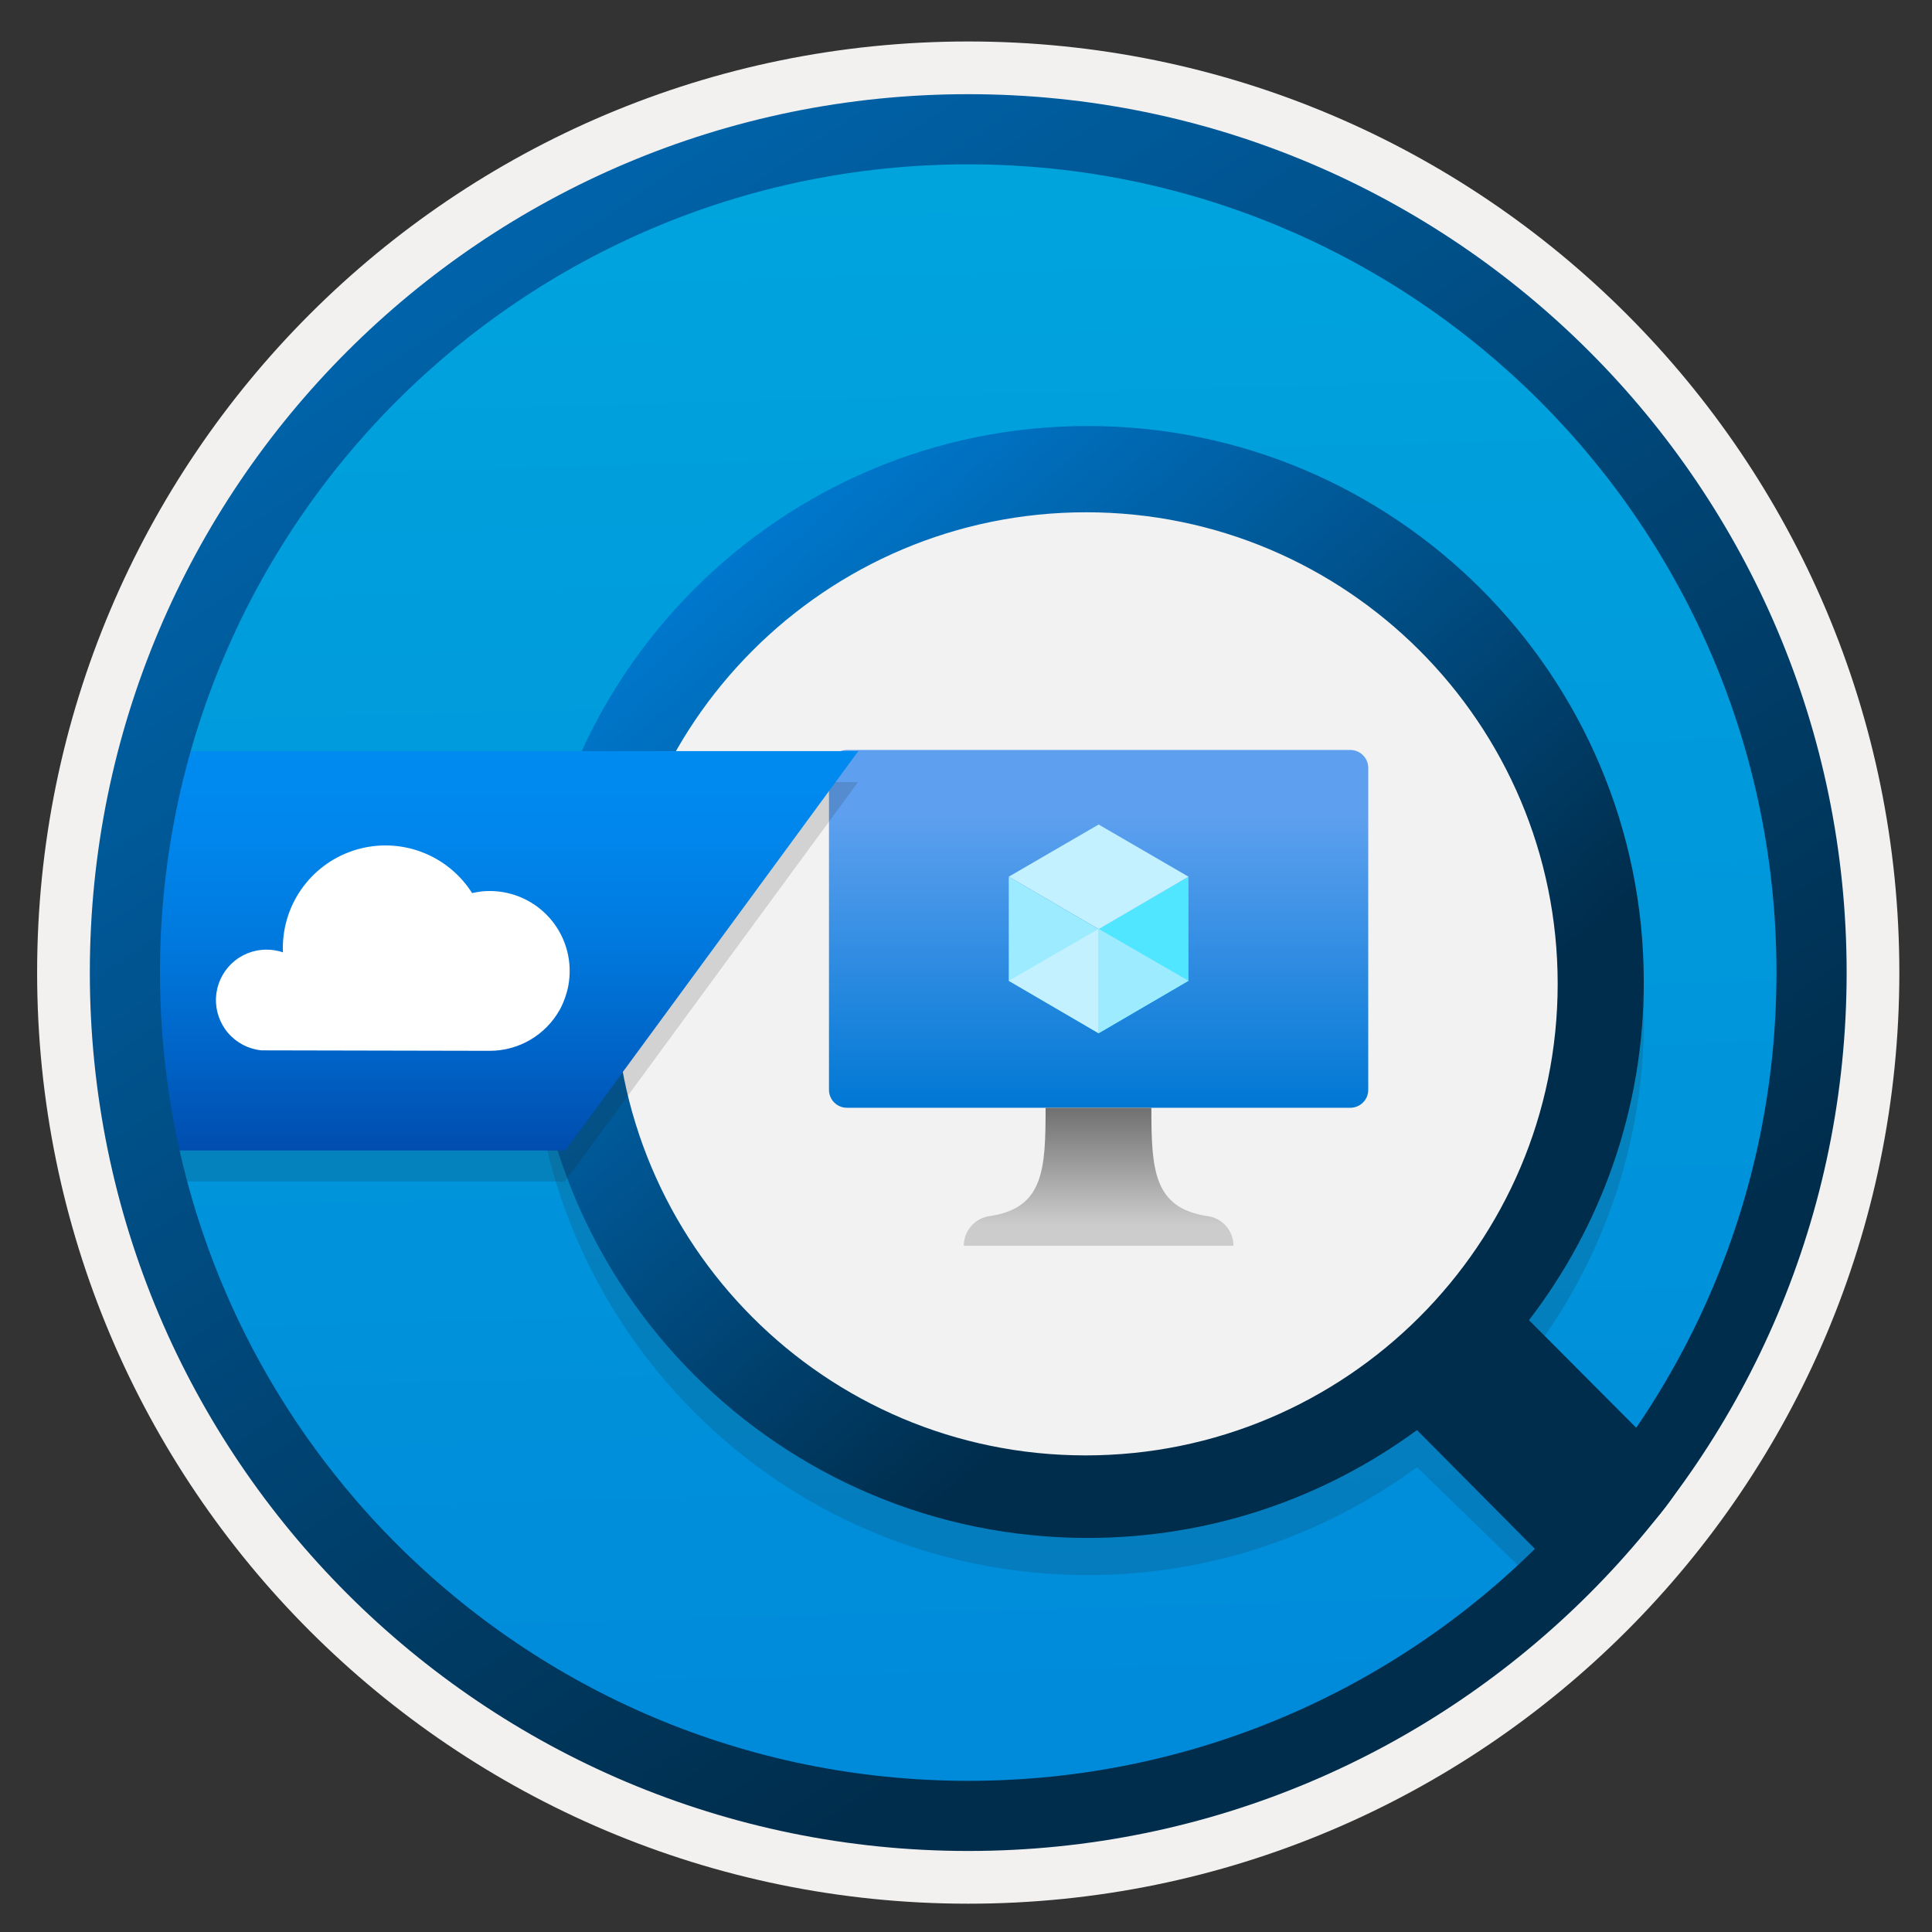 <svg width="103" height="103" viewBox="0 0 103 103" fill="none" xmlns="http://www.w3.org/2000/svg">
<rect x="0" y="0" width="103" height="103" fill="#333333" stroke="none"/>
<path d="M51.618 98.661C25.768 98.661 4.808 77.711 4.808 51.851C4.808 25.991 25.768 5.041 51.618 5.041C77.469 5.041 98.428 26.001 98.428 51.851C98.428 77.701 77.469 98.661 51.618 98.661Z" fill="url(#paint0_linear_216_5552)"/>
<path fill-rule="evenodd" clip-rule="evenodd" d="M97.519 51.851C97.519 77.201 76.969 97.751 51.618 97.751C26.268 97.751 5.719 77.201 5.719 51.851C5.719 26.501 26.268 5.951 51.618 5.951C76.969 5.951 97.519 26.501 97.519 51.851ZM51.618 2.211C79.038 2.211 101.259 24.431 101.259 51.851C101.259 79.271 79.028 101.491 51.618 101.491C24.198 101.491 1.979 79.261 1.979 51.851C1.979 24.431 24.198 2.211 51.618 2.211Z" fill="#F2F1F0"/>
<path opacity="0.15" d="M87.796 78.443L81.524 72.36C85.364 67.36 87.644 61.11 87.644 54.33C87.644 37.95 74.354 24.69 57.994 24.69C41.634 24.69 28.344 37.95 28.344 54.33C28.344 70.71 41.604 83.97 57.984 83.97C64.554 83.97 70.604 81.84 75.544 78.22L81.866 84.363C81.866 84.363 84.186 85.273 86.616 82.693C89.046 80.123 87.796 78.443 87.796 78.443ZM32.764 54.44C32.764 40.56 44.024 29.3 57.904 29.3C71.784 29.3 83.044 40.56 83.044 54.44C83.044 68.32 71.754 79.58 57.874 79.58C43.994 79.58 32.764 68.32 32.764 54.44Z" fill="#1F1D20"/>
<path d="M57.704 79.781C72.837 79.781 85.104 67.513 85.104 52.38C85.104 37.248 72.837 24.98 57.704 24.98C42.572 24.98 30.304 37.248 30.304 52.38C30.304 67.513 42.572 79.781 57.704 79.781Z" fill="#F2F2F2"/>
<path d="M89.745 78.642L81.514 70.381C85.354 65.381 87.634 59.131 87.634 52.351C87.634 35.971 74.344 22.711 57.984 22.711C41.624 22.711 28.344 35.971 28.344 52.351C28.344 68.731 41.604 81.991 57.984 81.991C64.554 81.991 70.604 79.861 75.544 76.241L83.805 84.562C83.805 84.562 84.925 84.572 87.365 82.002C89.795 79.422 89.745 78.642 89.745 78.642ZM32.764 52.451C32.764 38.571 44.024 27.311 57.904 27.311C71.784 27.311 83.044 38.571 83.044 52.451C83.044 66.331 71.754 77.591 57.874 77.591C43.994 77.591 32.764 66.331 32.764 52.451Z" fill="url(#paint1_linear_216_5552)"/>
<path d="M71.987 39.983H45.154C44.624 39.983 44.195 40.41 44.195 40.937V58.104C44.195 58.631 44.624 59.058 45.154 59.058H71.987C72.516 59.058 72.945 58.631 72.945 58.104V40.937C72.945 40.41 72.516 39.983 71.987 39.983Z" fill="url(#paint2_linear_216_5552)"/>
<path d="M63.362 46.741V52.289L58.57 55.086V49.523L63.362 46.741Z" fill="#50E6FF"/>
<path d="M63.363 46.739L58.571 49.536L53.779 46.739L58.571 43.957L63.363 46.739Z" fill="#C3F1FF"/>
<path d="M58.571 49.539V55.086L53.779 52.289V46.741L58.571 49.539Z" fill="#9CEBFF"/>
<path d="M53.779 52.286L58.571 49.52V55.084L53.779 52.286Z" fill="#C3F1FF"/>
<path d="M63.362 52.286L58.57 49.52V55.084L63.362 52.286Z" fill="#9CEBFF"/>
<path d="M64.336 64.829C61.493 64.384 61.382 62.349 61.382 59.059H55.743C55.743 62.349 55.647 64.384 52.804 64.829C52.412 64.872 52.049 65.058 51.787 65.352C51.524 65.645 51.38 66.025 51.383 66.418H65.758C65.76 66.025 65.616 65.645 65.354 65.352C65.091 65.058 64.729 64.872 64.336 64.829Z" fill="url(#paint3_linear_216_5552)"/>
<path opacity="0.15" d="M30.118 62.989H8.278V41.695H45.744L30.118 62.989Z" fill="#1F1D20"/>
<path d="M30.132 61.337H8.291V40.044H45.758L30.132 61.337Z" fill="url(#paint4_linear_216_5552)"/>
<path d="M30.272 52.685C30.278 52.641 30.291 52.598 30.297 52.56C30.414 51.945 30.393 51.312 30.238 50.706C30.082 50.099 29.794 49.534 29.396 49.051C28.997 48.569 28.497 48.179 27.931 47.912C27.365 47.644 26.747 47.504 26.121 47.502C25.801 47.501 25.482 47.538 25.17 47.614C24.536 46.613 23.593 45.845 22.484 45.426C21.376 45.007 20.161 44.959 19.023 45.29C17.884 45.62 16.884 46.312 16.173 47.26C15.462 48.208 15.078 49.362 15.079 50.547C15.079 50.622 15.079 50.696 15.085 50.771C14.8 50.675 14.502 50.627 14.202 50.628C13.512 50.628 12.848 50.894 12.348 51.37C11.848 51.846 11.55 52.496 11.515 53.185C11.481 53.875 11.713 54.551 12.163 55.075C12.614 55.598 13.248 55.928 13.935 55.997L26.115 56.022C26.873 56.021 27.617 55.818 28.271 55.435C28.925 55.052 29.466 54.501 29.837 53.84C29.856 53.803 29.881 53.766 29.899 53.729C30.064 53.396 30.189 53.046 30.272 52.685V52.685Z" fill="white"/>
<path fill-rule="evenodd" clip-rule="evenodd" d="M94.709 51.85C94.709 75.65 75.419 94.941 51.619 94.941C27.819 94.941 8.529 75.65 8.529 51.85C8.529 28.05 27.819 8.761 51.619 8.761C75.419 8.761 94.709 28.05 94.709 51.85ZM51.619 5.021C77.479 5.021 98.449 25.991 98.449 51.85C98.449 77.71 77.479 98.68 51.619 98.68C25.759 98.68 4.789 77.71 4.789 51.85C4.789 25.991 25.749 5.021 51.619 5.021Z" fill="url(#paint5_linear_216_5552)"/>
<defs>
<linearGradient id="paint0_linear_216_5552" x1="49.849" y1="-12.938" x2="53.831" y2="132.832" gradientUnits="userSpaceOnUse">
<stop stop-color="#00ABDE"/>
<stop offset="1" stop-color="#007ED8"/>
</linearGradient>
<linearGradient id="paint1_linear_216_5552" x1="35.931" y1="27.306" x2="81.713" y2="79.299" gradientUnits="userSpaceOnUse">
<stop stop-color="#007ED8"/>
<stop offset="0.707" stop-color="#002D4C"/>
</linearGradient>
<linearGradient id="paint2_linear_216_5552" x1="58.57" y1="59.058" x2="58.57" y2="39.983" gradientUnits="userSpaceOnUse">
<stop stop-color="#0078D4"/>
<stop offset="0.82" stop-color="#5EA0EF"/>
</linearGradient>
<linearGradient id="paint3_linear_216_5552" x1="58.57" y1="66.418" x2="58.57" y2="59.059" gradientUnits="userSpaceOnUse">
<stop offset="0.15" stop-color="#CCCCCC"/>
<stop offset="1" stop-color="#707070"/>
</linearGradient>
<linearGradient id="paint4_linear_216_5552" x1="27.024" y1="61.337" x2="27.024" y2="40.044" gradientUnits="userSpaceOnUse">
<stop stop-color="#004DAE"/>
<stop offset="0.21" stop-color="#0061C4"/>
<stop offset="0.51" stop-color="#0078DD"/>
<stop offset="0.78" stop-color="#0086EC"/>
<stop offset="1" stop-color="#008BF1"/>
</linearGradient>
<linearGradient id="paint5_linear_216_5552" x1="3.052" y1="-19.774" x2="98.58" y2="121.107" gradientUnits="userSpaceOnUse">
<stop stop-color="#007ED8"/>
<stop offset="0.707" stop-color="#002D4C"/>
</linearGradient>
</defs>
</svg>
